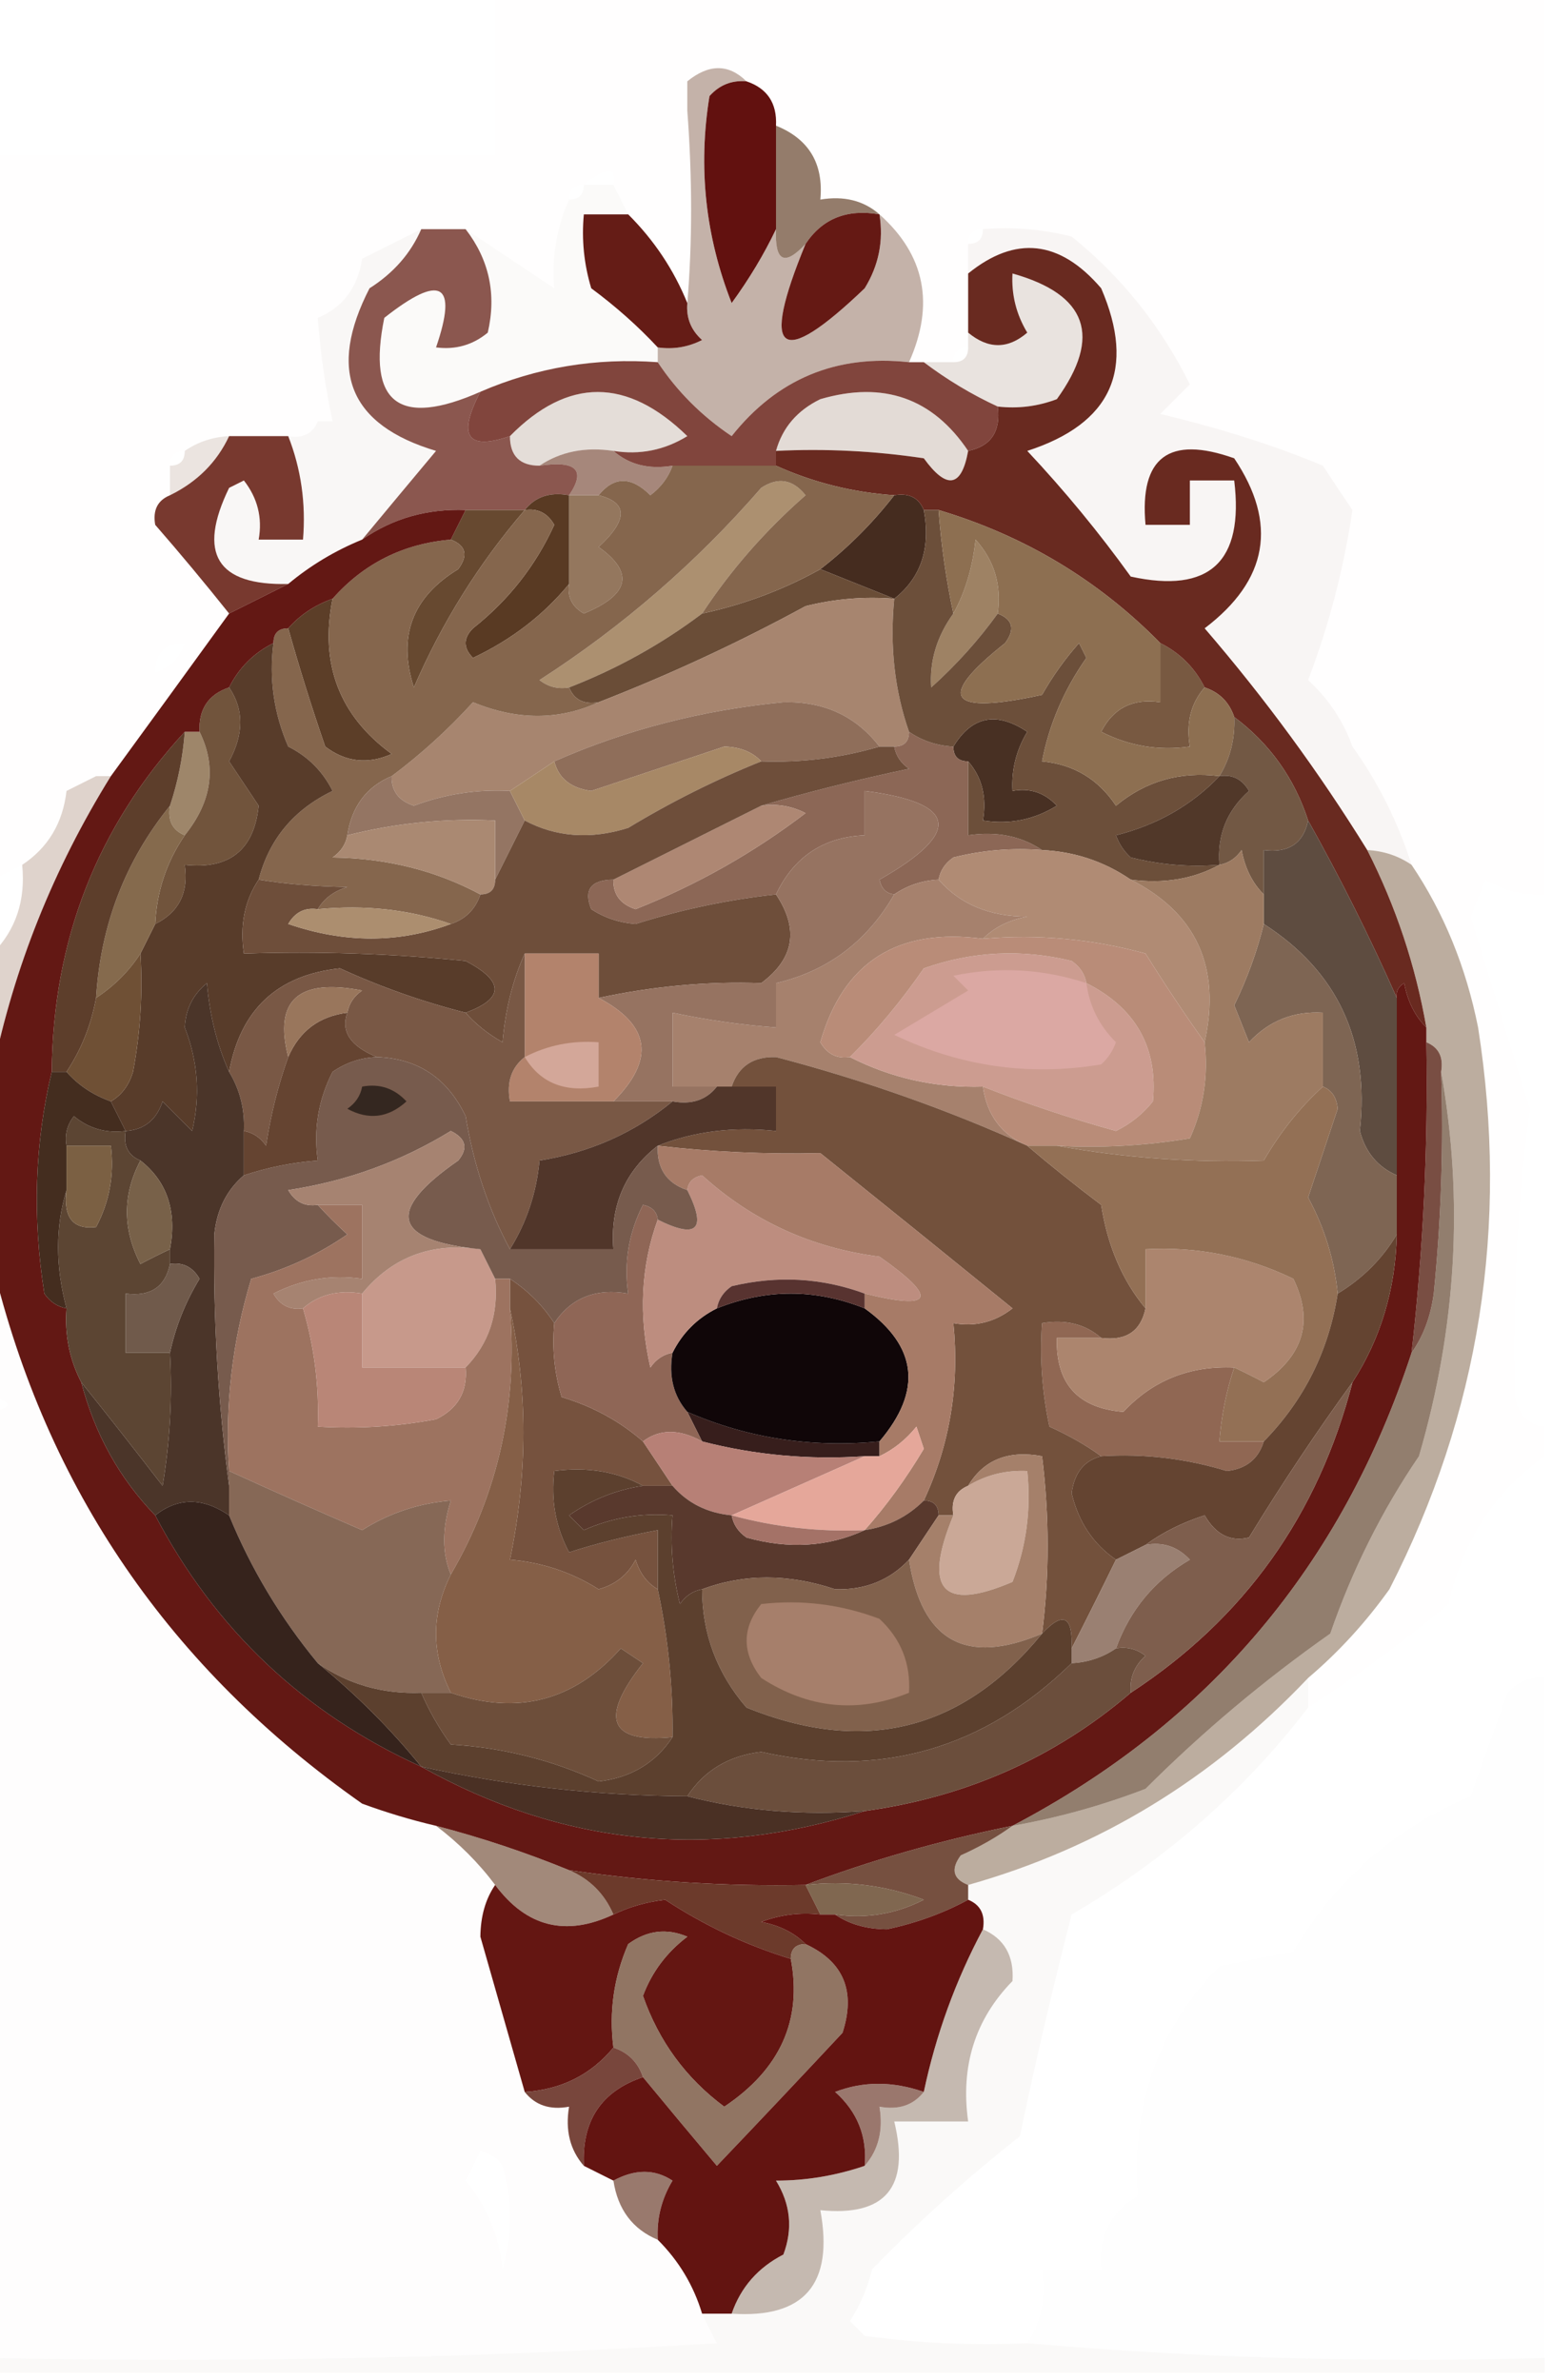 <?xml version="1.0" encoding="UTF-8"?>
<!DOCTYPE svg PUBLIC "-//W3C//DTD SVG 1.1//EN" "http://www.w3.org/Graphics/SVG/1.1/DTD/svg11.dtd">
<svg xmlns="http://www.w3.org/2000/svg" version="1.1" width="105px" height="161px" style="shape-rendering:geometricPrecision; text-rendering:geometricPrecision; image-rendering:optimizeQuality; fill-rule:evenodd; clip-rule:evenodd" xmlns:xlink="http://www.w3.org/1999/xlink">
<g><path style="opacity:0.007" fill="#926f50" d="M 33.5,-0.5 C 57.167,-0.5 80.833,-0.5 104.5,-0.5C 104.5,19.833 104.5,40.167 104.5,60.5C 103.07,60.579 101.736,60.246 100.5,59.5C 100.167,60.333 99.833,61.167 99.5,62C 100.832,66.331 102.165,70.665 103.5,75C 102.66,81.43 102.326,87.93 102.5,94.5C 102.747,95.713 103.414,96.38 104.5,96.5C 104.5,97.167 104.5,97.833 104.5,98.5C 101.113,100.915 98.947,104.248 98,108.5C 94.956,111.051 91.789,113.384 88.5,115.5C 88.5,114.833 88.5,114.167 88.5,113.5C 90.55,111.763 92.383,109.763 94,107.5C 100.102,95.585 102.102,82.919 100,69.5C 99.181,65.403 97.681,61.736 95.5,58.5C 94.571,55.588 93.238,52.921 91.5,50.5C 93.806,50.007 96.139,49.674 98.5,49.5C 99.144,44.213 98.81,38.88 97.5,33.5C 95.057,31.945 92.39,31.278 89.5,31.5C 89.66,29.801 89.493,28.134 89,26.5C 86.681,22.357 84.181,18.357 81.5,14.5C 76.199,12.094 71.199,12.427 66.5,15.5C 65.833,15.5 65.5,15.833 65.5,16.5C 65.5,17.167 65.5,17.833 65.5,18.5C 65.5,19.833 65.5,21.167 65.5,22.5C 65.5,22.833 65.5,23.167 65.5,23.5C 64.833,23.5 64.5,23.833 64.5,24.5C 63.833,24.5 63.167,24.5 62.5,24.5C 62.167,24.5 61.833,24.5 61.5,24.5C 63.25,20.582 62.583,17.248 59.5,14.5C 58.432,13.566 57.099,13.232 55.5,13.5C 55.727,11.067 54.727,9.401 52.5,8.5C 52.573,6.973 51.906,5.973 50.5,5.5C 49.295,4.314 47.961,4.314 46.5,5.5C 46.565,5.062 46.399,4.728 46,4.5C 44.813,6.044 44.48,7.711 45,9.5C 45.278,8.584 45.778,7.918 46.5,7.5C 46.843,12.041 46.843,16.374 46.5,20.5C 45.585,18.246 44.252,16.246 42.5,14.5C 42.167,13.833 41.833,13.167 41.5,12.5C 41.715,11.266 41.048,11.266 39.5,12.5C 38.833,12.5 38.5,12.833 38.5,13.5C 37.504,13.414 36.671,13.748 36,14.5C 35.261,13.426 34.261,12.759 33,12.5C 30.5,13.333 28,14.167 25.5,15C 24.748,15.671 24.414,16.504 24.5,17.5C 22.088,17.694 21.088,19.027 21.5,21.5C 20.244,23.726 20.244,26.059 21.5,28.5C 19.218,27.61 16.885,27.444 14.5,28C 13.244,28.417 12.577,29.25 12.5,30.5C 11.833,30.5 11.5,30.833 11.5,31.5C 7.93,33.897 7.597,36.897 10.5,40.5C 10.957,41.297 11.624,41.631 12.5,41.5C 11.27,39.703 10.604,37.703 10.5,35.5C 12.164,37.408 13.831,39.408 15.5,41.5C 12.858,45.148 10.191,48.815 7.5,52.5C 7.167,52.5 6.833,52.5 6.5,52.5C 5.699,50.207 5.032,50.54 4.5,53.5C 2.273,54.401 1.273,56.067 1.5,58.5C 0.833,58.833 0.167,59.167 -0.5,59.5C -0.5,43.167 -0.5,26.833 -0.5,10.5C 10.833,10.5 22.167,10.5 33.5,10.5C 33.5,6.833 33.5,3.167 33.5,-0.5 Z M 46.5,5.5 C 46.5,6.167 46.5,6.833 46.5,7.5C 45.778,7.918 45.278,8.584 45,9.5C 44.48,7.711 44.813,6.044 46,4.5C 46.399,4.728 46.565,5.062 46.5,5.5 Z M 38.5,13.5 C 37.659,15.379 37.325,17.379 37.5,19.5C 35.5,18.167 33.5,16.833 31.5,15.5C 30.5,15.5 29.5,15.5 28.5,15.5C 27.167,16.167 25.833,16.833 24.5,17.5C 24.414,16.504 24.748,15.671 25.5,15C 28,14.167 30.5,13.333 33,12.5C 34.261,12.759 35.261,13.426 36,14.5C 36.671,13.748 37.504,13.414 38.5,13.5 Z M 89.5,31.5 C 86.3,30.16 82.633,28.994 78.5,28C 79.167,27.333 79.833,26.667 80.5,26C 78.532,22.04 75.865,18.707 72.5,16C 70.527,15.505 68.527,15.338 66.5,15.5C 71.199,12.427 76.199,12.094 81.5,14.5C 84.181,18.357 86.681,22.357 89,26.5C 89.493,28.134 89.66,29.801 89.5,31.5 Z M 24.5,17.5 C 24.201,19.455 23.201,20.789 21.5,21.5C 21.088,19.027 22.088,17.694 24.5,17.5 Z M 21.5,21.5 C 21.674,23.861 22.007,26.194 22.5,28.5C 22.167,28.5 21.833,28.5 21.5,28.5C 20.244,26.059 20.244,23.726 21.5,21.5 Z M 21.5,28.5 C 21.158,29.338 20.492,29.672 19.5,29.5C 18.167,29.5 16.833,29.5 15.5,29.5C 14.391,29.557 13.391,29.89 12.5,30.5C 12.577,29.25 13.244,28.417 14.5,28C 16.885,27.444 19.218,27.61 21.5,28.5 Z M 11.5,31.5 C 11.5,32.167 11.5,32.833 11.5,33.5C 10.662,33.842 10.328,34.508 10.5,35.5C 10.604,37.703 11.27,39.703 12.5,41.5C 11.624,41.631 10.957,41.297 10.5,40.5C 7.597,36.897 7.93,33.897 11.5,31.5 Z M 89.5,31.5 C 92.39,31.278 95.057,31.945 97.5,33.5C 98.81,38.88 99.144,44.213 98.5,49.5C 96.139,49.674 93.806,50.007 91.5,50.5C 90.882,48.771 89.882,47.271 88.5,46C 89.912,42.296 90.912,38.462 91.5,34.5C 90.808,33.482 90.141,32.482 89.5,31.5 Z M 12.5,43.5 C 12.167,44.5 11.5,45.167 10.5,45.5C 10.5,44.167 11.167,43.5 12.5,43.5 Z M 6.5,52.5 C 5.833,52.833 5.167,53.167 4.5,53.5C 5.032,50.54 5.699,50.207 6.5,52.5 Z M 4.5,53.5 C 4.25,55.674 3.25,57.341 1.5,58.5C 1.273,56.067 2.273,54.401 4.5,53.5 Z"/></g>
<g><path style="opacity:0.996" fill="#62100e" d="M 50.5,5.5 C 51.906,5.973 52.573,6.973 52.5,8.5C 52.5,10.833 52.5,13.167 52.5,15.5C 51.696,17.189 50.696,18.855 49.5,20.5C 47.719,15.972 47.219,11.305 48,6.5C 48.671,5.748 49.504,5.414 50.5,5.5 Z"/></g>
<g><path style="opacity:0.761" fill="#73533d" d="M 52.5,8.5 C 54.727,9.401 55.727,11.067 55.5,13.5C 57.099,13.232 58.432,13.566 59.5,14.5C 57.302,14.12 55.635,14.787 54.5,16.5C 53.075,18.031 52.409,17.698 52.5,15.5C 52.5,13.167 52.5,10.833 52.5,8.5 Z"/></g>
<g><path style="opacity:1" fill="#651c16" d="M 42.5,14.5 C 44.252,16.246 45.585,18.246 46.5,20.5C 46.414,21.496 46.748,22.329 47.5,23C 46.552,23.483 45.552,23.649 44.5,23.5C 43.167,22.067 41.667,20.733 40,19.5C 39.507,17.866 39.34,16.199 39.5,14.5C 40.5,14.5 41.5,14.5 42.5,14.5 Z"/></g>
<g><path style="opacity:0.169" fill="#7e5a41" d="M 67.5,27.5 C 65.739,26.687 64.073,25.687 62.5,24.5C 63.167,24.5 63.833,24.5 64.5,24.5C 65.167,24.5 65.5,24.167 65.5,23.5C 65.5,23.167 65.5,22.833 65.5,22.5C 66.858,23.626 68.192,23.626 69.5,22.5C 68.754,21.264 68.421,19.93 68.5,18.5C 73.563,19.922 74.563,22.755 71.5,27C 70.207,27.49 68.873,27.657 67.5,27.5 Z"/></g>
<g><path style="opacity:0.035" fill="#876147" d="M 39.5,12.5 C 40.167,12.5 40.833,12.5 41.5,12.5C 41.833,13.167 42.167,13.833 42.5,14.5C 41.5,14.5 40.5,14.5 39.5,14.5C 39.34,16.199 39.507,17.866 40,19.5C 41.667,20.733 43.167,22.067 44.5,23.5C 44.5,23.833 44.5,24.167 44.5,24.5C 40.3,24.19 36.3,24.857 32.5,26.5C 26.989,28.936 24.822,27.269 26,21.5C 29.827,18.48 30.994,19.147 29.5,23.5C 30.822,23.67 31.989,23.337 33,22.5C 33.6,19.905 33.1,17.571 31.5,15.5C 33.5,16.833 35.5,18.167 37.5,19.5C 37.325,17.379 37.659,15.379 38.5,13.5C 39.167,13.5 39.5,13.167 39.5,12.5 Z"/></g>
<g><path style="opacity:0.44" fill="#79513b" d="M 50.5,5.5 C 49.504,5.414 48.671,5.748 48,6.5C 47.219,11.305 47.719,15.972 49.5,20.5C 50.696,18.855 51.696,17.189 52.5,15.5C 52.409,17.698 53.075,18.031 54.5,16.5C 51.406,24.01 52.739,25.01 58.5,19.5C 59.452,17.955 59.785,16.288 59.5,14.5C 62.583,17.248 63.25,20.582 61.5,24.5C 56.576,23.962 52.576,25.629 49.5,29.5C 47.479,28.145 45.812,26.479 44.5,24.5C 44.5,24.167 44.5,23.833 44.5,23.5C 45.552,23.649 46.552,23.483 47.5,23C 46.748,22.329 46.414,21.496 46.5,20.5C 46.843,16.374 46.843,12.041 46.5,7.5C 46.5,6.833 46.5,6.167 46.5,5.5C 47.961,4.314 49.295,4.314 50.5,5.5 Z"/></g>
<g><path style="opacity:1" fill="#651914" d="M 59.5,14.5 C 59.785,16.288 59.452,17.955 58.5,19.5C 52.739,25.01 51.406,24.01 54.5,16.5C 55.635,14.787 57.302,14.12 59.5,14.5 Z"/></g>
<g><path style="opacity:0.848" fill="#6b251c" d="M 44.5,24.5 C 45.812,26.479 47.479,28.145 49.5,29.5C 52.576,25.629 56.576,23.962 61.5,24.5C 61.833,24.5 62.167,24.5 62.5,24.5C 64.073,25.687 65.739,26.687 67.5,27.5C 67.715,29.179 67.048,30.179 65.5,30.5C 63.098,26.922 59.765,25.755 55.5,27C 53.937,27.759 52.937,28.926 52.5,30.5C 52.5,30.833 52.5,31.167 52.5,31.5C 50.167,31.5 47.833,31.5 45.5,31.5C 43.901,31.768 42.568,31.434 41.5,30.5C 43.288,30.785 44.955,30.452 46.5,29.5C 42.42,25.522 38.42,25.522 34.5,29.5C 31.601,30.494 30.934,29.494 32.5,26.5C 36.3,24.857 40.3,24.19 44.5,24.5 Z"/></g>
<g><path style="opacity:0.796" fill="#6d2d22" d="M 28.5,15.5 C 29.5,15.5 30.5,15.5 31.5,15.5C 33.1,17.571 33.6,19.905 33,22.5C 31.989,23.337 30.822,23.67 29.5,23.5C 30.994,19.147 29.827,18.48 26,21.5C 24.822,27.269 26.989,28.936 32.5,26.5C 30.934,29.494 31.601,30.494 34.5,29.5C 34.5,30.833 35.167,31.5 36.5,31.5C 38.993,31.131 39.66,31.797 38.5,33.5C 37.209,33.263 36.209,33.596 35.5,34.5C 34.167,34.5 32.833,34.5 31.5,34.5C 28.892,34.4 26.558,35.067 24.5,36.5C 26.144,34.519 27.81,32.519 29.5,30.5C 23.634,28.743 22.134,25.076 25,19.5C 26.627,18.468 27.793,17.134 28.5,15.5 Z"/></g>
<g><path style="opacity:0.206" fill="#7d5a41" d="M 41.5,30.5 C 39.585,30.215 37.919,30.549 36.5,31.5C 35.167,31.5 34.5,30.833 34.5,29.5C 38.42,25.522 42.42,25.522 46.5,29.5C 44.955,30.452 43.288,30.785 41.5,30.5 Z"/></g>
<g><path style="opacity:0.047" fill="#876146" d="M 28.5,15.5 C 27.793,17.134 26.627,18.468 25,19.5C 22.134,25.076 23.634,28.743 29.5,30.5C 27.81,32.519 26.144,34.519 24.5,36.5C 22.668,37.248 21.001,38.248 19.5,39.5C 14.672,39.615 13.339,37.448 15.5,33C 15.833,32.833 16.167,32.667 16.5,32.5C 17.429,33.689 17.762,35.022 17.5,36.5C 18.5,36.5 19.5,36.5 20.5,36.5C 20.702,34.05 20.369,31.717 19.5,29.5C 20.492,29.672 21.158,29.338 21.5,28.5C 21.833,28.5 22.167,28.5 22.5,28.5C 22.007,26.194 21.674,23.861 21.5,21.5C 23.201,20.789 24.201,19.455 24.5,17.5C 25.833,16.833 27.167,16.167 28.5,15.5 Z"/></g>
<g><path style="opacity:0.22" fill="#825f45" d="M 65.5,30.5 C 65.053,32.973 64.053,33.14 62.5,31C 59.183,30.502 55.85,30.335 52.5,30.5C 52.937,28.926 53.937,27.759 55.5,27C 59.765,25.755 63.098,26.922 65.5,30.5 Z"/></g>
<g><path style="opacity:0.165" fill="#885b43" d="M 15.5,29.5 C 14.674,31.264 13.341,32.598 11.5,33.5C 11.5,32.833 11.5,32.167 11.5,31.5C 12.167,31.5 12.5,31.167 12.5,30.5C 13.391,29.89 14.391,29.557 15.5,29.5 Z"/></g>
<g><path style="opacity:0.627" fill="#72402d" d="M 36.5,31.5 C 37.919,30.549 39.585,30.215 41.5,30.5C 42.568,31.434 43.901,31.768 45.5,31.5C 45.217,32.289 44.717,32.956 44,33.5C 42.708,32.209 41.542,32.209 40.5,33.5C 39.833,33.5 39.167,33.5 38.5,33.5C 39.66,31.797 38.993,31.131 36.5,31.5 Z"/></g>
<g><path style="opacity:0.943" fill="#702e23" d="M 15.5,29.5 C 16.833,29.5 18.167,29.5 19.5,29.5C 20.369,31.717 20.702,34.05 20.5,36.5C 19.5,36.5 18.5,36.5 17.5,36.5C 17.762,35.022 17.429,33.689 16.5,32.5C 16.167,32.667 15.833,32.833 15.5,33C 13.339,37.448 14.672,39.615 19.5,39.5C 18.167,40.167 16.833,40.833 15.5,41.5C 13.831,39.408 12.164,37.408 10.5,35.5C 10.328,34.508 10.662,33.842 11.5,33.5C 13.341,32.598 14.674,31.264 15.5,29.5 Z"/></g>
<g><path style="opacity:1" fill="#94775e" d="M 38.5,33.5 C 39.167,33.5 39.833,33.5 40.5,33.5C 42.49,33.993 42.49,35.16 40.5,37C 42.931,38.729 42.597,40.229 39.5,41.5C 38.703,41.043 38.369,40.376 38.5,39.5C 38.5,37.5 38.5,35.5 38.5,33.5 Z"/></g>
<g><path style="opacity:1" fill="#452c1f" d="M 60.5,33.5 C 61.492,33.328 62.158,33.662 62.5,34.5C 62.975,37.082 62.308,39.082 60.5,40.5C 58.833,39.833 57.167,39.167 55.5,38.5C 57.36,37.061 59.027,35.395 60.5,33.5 Z"/></g>
<g><path style="opacity:1" fill="#674930" d="M 31.5,34.5 C 32.833,34.5 34.167,34.5 35.5,34.5C 32.402,38.104 29.902,42.104 28,46.5C 26.891,43.053 27.891,40.386 31,38.5C 31.692,37.563 31.525,36.897 30.5,36.5C 30.833,35.833 31.167,35.167 31.5,34.5 Z"/></g>
<g><path style="opacity:1" fill="#ac9070" d="M 47.5,41.5 C 44.752,43.572 41.752,45.239 38.5,46.5C 37.761,46.631 37.094,46.464 36.5,46C 42.116,42.385 47.116,38.051 51.5,33C 52.635,32.251 53.635,32.417 54.5,33.5C 51.771,35.89 49.438,38.557 47.5,41.5 Z"/></g>
<g><path style="opacity:1" fill="#593a23" d="M 35.5,34.5 C 36.209,33.596 37.209,33.263 38.5,33.5C 38.5,35.5 38.5,37.5 38.5,39.5C 36.773,41.603 34.606,43.27 32,44.5C 31.333,43.833 31.333,43.167 32,42.5C 34.405,40.597 36.239,38.264 37.5,35.5C 37.043,34.703 36.376,34.369 35.5,34.5 Z"/></g>
<g><path style="opacity:1" fill="#6a4d37" d="M 55.5,38.5 C 57.167,39.167 58.833,39.833 60.5,40.5C 58.473,40.338 56.473,40.505 54.5,41C 49.969,43.465 45.303,45.632 40.5,47.5C 39.508,47.672 38.842,47.338 38.5,46.5C 41.752,45.239 44.752,43.572 47.5,41.5C 50.355,40.883 53.022,39.883 55.5,38.5 Z"/></g>
<g><path style="opacity:1" fill="#9e8264" d="M 67.5,41.5 C 66.207,43.296 64.707,44.962 63,46.5C 62.878,44.718 63.378,43.052 64.5,41.5C 65.302,40.048 65.802,38.382 66,36.5C 67.269,37.905 67.769,39.571 67.5,41.5 Z"/></g>
<g><path style="opacity:0.06" fill="#866348" d="M 66.5,15.5 C 68.527,15.338 70.527,15.505 72.5,16C 75.865,18.707 78.532,22.04 80.5,26C 79.833,26.667 79.167,27.333 78.5,28C 82.633,28.994 86.3,30.16 89.5,31.5C 90.141,32.482 90.808,33.482 91.5,34.5C 90.912,38.462 89.912,42.296 88.5,46C 89.882,47.271 90.882,48.771 91.5,50.5C 93.238,52.921 94.571,55.588 95.5,58.5C 94.609,57.89 93.609,57.557 92.5,57.5C 89.244,52.237 85.578,47.237 81.5,42.5C 85.793,39.242 86.459,35.409 83.5,31C 79.083,29.431 77.083,30.931 77.5,35.5C 78.5,35.5 79.5,35.5 80.5,35.5C 80.5,34.5 80.5,33.5 80.5,32.5C 81.5,32.5 82.5,32.5 83.5,32.5C 84.169,38 81.835,40.167 76.5,39C 74.356,36.021 72.022,33.188 69.5,30.5C 75.195,28.654 76.862,24.987 74.5,19.5C 71.705,16.237 68.705,15.904 65.5,18.5C 65.5,17.833 65.5,17.167 65.5,16.5C 66.167,16.5 66.5,16.167 66.5,15.5 Z"/></g>
<g><path style="opacity:1" fill="#785941" d="M 78.5,43.5 C 79.833,44.167 80.833,45.167 81.5,46.5C 80.566,47.568 80.232,48.901 80.5,50.5C 78.396,50.799 76.396,50.466 74.5,49.5C 75.32,47.889 76.654,47.222 78.5,47.5C 78.5,46.167 78.5,44.833 78.5,43.5 Z"/></g>
<g><path style="opacity:1" fill="#5c3e28" d="M 22.5,40.5 C 21.619,44.909 22.952,48.409 26.5,51C 24.888,51.72 23.388,51.554 22,50.5C 21.057,47.749 20.224,45.083 19.5,42.5C 20.291,41.599 21.291,40.932 22.5,40.5 Z"/></g>
<g><path style="opacity:1" fill="#a7856f" d="M 60.5,40.5 C 60.19,43.713 60.523,46.713 61.5,49.5C 61.5,50.167 61.167,50.5 60.5,50.5C 60.167,50.5 59.833,50.5 59.5,50.5C 57.902,48.431 55.735,47.431 53,47.5C 47.527,48.023 42.36,49.356 37.5,51.5C 36.5,52.167 35.5,52.833 34.5,53.5C 32.266,53.38 30.099,53.714 28,54.5C 26.97,54.164 26.47,53.497 26.5,52.5C 28.484,51.017 30.317,49.35 32,47.5C 34.983,48.732 37.816,48.732 40.5,47.5C 45.303,45.632 49.969,43.465 54.5,41C 56.473,40.505 58.473,40.338 60.5,40.5 Z"/></g>
<g><path style="opacity:1" fill="#8f6e5a" d="M 59.5,50.5 C 56.904,51.265 54.237,51.599 51.5,51.5C 50.903,50.861 50.07,50.528 49,50.5C 46,51.5 43,52.5 40,53.5C 38.624,53.316 37.791,52.649 37.5,51.5C 42.36,49.356 47.527,48.023 53,47.5C 55.735,47.431 57.902,48.431 59.5,50.5 Z"/></g>
<g><path style="opacity:0.996" fill="#692a20" d="M 92.5,57.5 C 94.434,61.303 95.768,65.303 96.5,69.5C 95.732,68.737 95.232,67.737 95,66.5C 94.601,66.728 94.435,67.062 94.5,67.5C 92.692,63.412 90.692,59.412 88.5,55.5C 87.567,52.63 85.9,50.296 83.5,48.5C 83.167,47.5 82.5,46.833 81.5,46.5C 80.833,45.167 79.833,44.167 78.5,43.5C 74.305,39.233 69.305,36.233 63.5,34.5C 63.167,34.5 62.833,34.5 62.5,34.5C 62.158,33.662 61.492,33.328 60.5,33.5C 57.691,33.307 55.025,32.64 52.5,31.5C 52.5,31.167 52.5,30.833 52.5,30.5C 55.85,30.335 59.183,30.502 62.5,31C 64.053,33.14 65.053,32.973 65.5,30.5C 67.048,30.179 67.715,29.179 67.5,27.5C 68.873,27.657 70.207,27.49 71.5,27C 74.563,22.755 73.563,19.922 68.5,18.5C 68.421,19.93 68.754,21.264 69.5,22.5C 68.192,23.626 66.858,23.626 65.5,22.5C 65.5,21.167 65.5,19.833 65.5,18.5C 68.705,15.904 71.705,16.237 74.5,19.5C 76.862,24.987 75.195,28.654 69.5,30.5C 72.022,33.188 74.356,36.021 76.5,39C 81.835,40.167 84.169,38 83.5,32.5C 82.5,32.5 81.5,32.5 80.5,32.5C 80.5,33.5 80.5,34.5 80.5,35.5C 79.5,35.5 78.5,35.5 77.5,35.5C 77.083,30.931 79.083,29.431 83.5,31C 86.459,35.409 85.793,39.242 81.5,42.5C 85.578,47.237 89.244,52.237 92.5,57.5 Z"/></g>
<g><path style="opacity:1" fill="#9e866a" d="M 12.5,49.5 C 12.833,49.5 13.167,49.5 13.5,49.5C 14.672,51.877 14.339,54.21 12.5,56.5C 11.662,56.158 11.328,55.492 11.5,54.5C 12.038,52.883 12.371,51.216 12.5,49.5 Z"/></g>
<g><path style="opacity:1" fill="#85664d" d="M 45.5,31.5 C 47.833,31.5 50.167,31.5 52.5,31.5C 55.025,32.64 57.691,33.307 60.5,33.5C 59.027,35.395 57.36,37.061 55.5,38.5C 53.022,39.883 50.355,40.883 47.5,41.5C 49.438,38.557 51.771,35.89 54.5,33.5C 53.635,32.417 52.635,32.251 51.5,33C 47.116,38.051 42.116,42.385 36.5,46C 37.094,46.464 37.761,46.631 38.5,46.5C 38.842,47.338 39.508,47.672 40.5,47.5C 37.816,48.732 34.983,48.732 32,47.5C 30.317,49.35 28.484,51.017 26.5,52.5C 24.799,53.211 23.799,54.545 23.5,56.5C 23.389,57.117 23.056,57.617 22.5,58C 26.157,58.05 29.49,58.883 32.5,60.5C 32.167,61.5 31.5,62.167 30.5,62.5C 27.713,61.523 24.713,61.19 21.5,61.5C 21.918,60.778 22.584,60.278 23.5,60C 21.276,59.961 19.276,59.794 17.5,59.5C 18.213,56.76 19.88,54.76 22.5,53.5C 21.833,52.167 20.833,51.167 19.5,50.5C 18.526,48.257 18.192,45.924 18.5,43.5C 18.5,42.833 18.833,42.5 19.5,42.5C 20.224,45.083 21.057,47.749 22,50.5C 23.388,51.554 24.888,51.72 26.5,51C 22.952,48.409 21.619,44.909 22.5,40.5C 24.615,38.109 27.281,36.776 30.5,36.5C 31.525,36.897 31.692,37.563 31,38.5C 27.891,40.386 26.891,43.053 28,46.5C 29.902,42.104 32.402,38.104 35.5,34.5C 36.376,34.369 37.043,34.703 37.5,35.5C 36.239,38.264 34.405,40.597 32,42.5C 31.333,43.167 31.333,43.833 32,44.5C 34.606,43.27 36.773,41.603 38.5,39.5C 38.369,40.376 38.703,41.043 39.5,41.5C 42.597,40.229 42.931,38.729 40.5,37C 42.49,35.16 42.49,33.993 40.5,33.5C 41.542,32.209 42.708,32.209 44,33.5C 44.717,32.956 45.217,32.289 45.5,31.5 Z"/></g>
<g><path style="opacity:1" fill="#483023" d="M 65.5,51.5 C 64.833,51.5 64.5,51.167 64.5,50.5C 65.751,48.439 67.418,48.106 69.5,49.5C 68.754,50.736 68.421,52.069 68.5,53.5C 69.675,53.281 70.675,53.614 71.5,54.5C 69.955,55.452 68.288,55.785 66.5,55.5C 66.768,53.901 66.434,52.568 65.5,51.5 Z"/></g>
<g><path style="opacity:1" fill="#71543c" d="M 15.5,46.5 C 16.506,47.979 16.506,49.646 15.5,51.5C 16.167,52.5 16.833,53.5 17.5,54.5C 17.191,57.492 15.524,58.825 12.5,58.5C 12.771,60.38 12.104,61.713 10.5,62.5C 10.604,60.297 11.27,58.297 12.5,56.5C 14.339,54.21 14.672,51.877 13.5,49.5C 13.427,47.973 14.094,46.973 15.5,46.5 Z"/></g>
<g><path style="opacity:1" fill="#8c6756" d="M 61.5,49.5 C 62.391,50.11 63.391,50.443 64.5,50.5C 64.5,51.167 64.833,51.5 65.5,51.5C 65.5,53.167 65.5,54.833 65.5,56.5C 67.415,56.215 69.081,56.549 70.5,57.5C 68.473,57.338 66.473,57.505 64.5,58C 63.944,58.383 63.611,58.883 63.5,59.5C 62.391,59.557 61.391,59.89 60.5,60.5C 59.957,60.44 59.624,60.107 59.5,59.5C 65.126,56.298 64.793,54.298 58.5,53.5C 58.5,54.5 58.5,55.5 58.5,56.5C 55.708,56.623 53.708,57.956 52.5,60.5C 49.279,60.85 46.112,61.517 43,62.5C 41.893,62.415 40.893,62.081 40,61.5C 39.472,60.184 39.972,59.517 41.5,59.5C 41.47,60.497 41.97,61.164 43,61.5C 47.163,59.844 50.996,57.677 54.5,55C 53.552,54.517 52.552,54.35 51.5,54.5C 54.675,53.571 58.009,52.738 61.5,52C 60.944,51.617 60.611,51.117 60.5,50.5C 61.167,50.5 61.5,50.167 61.5,49.5 Z"/></g>
<g><path style="opacity:1" fill="#6c4f3a" d="M 62.5,34.5 C 62.833,34.5 63.167,34.5 63.5,34.5C 63.674,36.861 64.007,39.194 64.5,41.5C 63.378,43.052 62.878,44.718 63,46.5C 64.707,44.962 66.207,43.296 67.5,41.5C 68.525,41.897 68.692,42.563 68,43.5C 63.303,47.221 64.136,48.387 70.5,47C 71.211,45.745 72.044,44.579 73,43.5C 73.167,43.833 73.333,44.167 73.5,44.5C 71.98,46.662 70.98,48.995 70.5,51.5C 72.638,51.703 74.305,52.703 75.5,54.5C 77.522,52.827 79.856,52.16 82.5,52.5C 80.633,54.461 78.299,55.794 75.5,56.5C 75.709,57.086 76.043,57.586 76.5,58C 78.473,58.495 80.473,58.662 82.5,58.5C 80.735,59.461 78.735,59.795 76.5,59.5C 74.703,58.27 72.703,57.604 70.5,57.5C 69.081,56.549 67.415,56.215 65.5,56.5C 65.5,54.833 65.5,53.167 65.5,51.5C 66.434,52.568 66.768,53.901 66.5,55.5C 68.288,55.785 69.955,55.452 71.5,54.5C 70.675,53.614 69.675,53.281 68.5,53.5C 68.421,52.069 68.754,50.736 69.5,49.5C 67.418,48.106 65.751,48.439 64.5,50.5C 63.391,50.443 62.391,50.11 61.5,49.5C 60.523,46.713 60.19,43.713 60.5,40.5C 62.308,39.082 62.975,37.082 62.5,34.5 Z"/></g>
<g><path style="opacity:1" fill="#8d6f51" d="M 63.5,34.5 C 69.305,36.233 74.305,39.233 78.5,43.5C 78.5,44.833 78.5,46.167 78.5,47.5C 76.654,47.222 75.32,47.889 74.5,49.5C 76.396,50.466 78.396,50.799 80.5,50.5C 80.232,48.901 80.566,47.568 81.5,46.5C 82.5,46.833 83.167,47.5 83.5,48.5C 83.567,49.959 83.234,51.292 82.5,52.5C 79.856,52.16 77.522,52.827 75.5,54.5C 74.305,52.703 72.638,51.703 70.5,51.5C 70.98,48.995 71.98,46.662 73.5,44.5C 73.333,44.167 73.167,43.833 73,43.5C 72.044,44.579 71.211,45.745 70.5,47C 64.136,48.387 63.303,47.221 68,43.5C 68.692,42.563 68.525,41.897 67.5,41.5C 67.769,39.571 67.269,37.905 66,36.5C 65.802,38.382 65.302,40.048 64.5,41.5C 64.007,39.194 63.674,36.861 63.5,34.5 Z"/></g>
<g><path style="opacity:1" fill="#583c2a" d="M 18.5,43.5 C 18.192,45.924 18.526,48.257 19.5,50.5C 20.833,51.167 21.833,52.167 22.5,53.5C 19.88,54.76 18.213,56.76 17.5,59.5C 16.549,60.919 16.215,62.585 16.5,64.5C 21.511,64.334 26.511,64.501 31.5,65C 34.125,66.376 34.125,67.542 31.5,68.5C 28.587,67.76 25.753,66.76 23,65.5C 18.769,65.95 16.269,68.283 15.5,72.5C 14.691,70.708 14.191,68.708 14,66.5C 13.056,67.263 12.556,68.263 12.5,69.5C 13.396,71.801 13.562,74.134 13,76.5C 12.333,75.833 11.667,75.167 11,74.5C 10.583,75.756 9.75,76.423 8.5,76.5C 8.167,75.833 7.833,75.167 7.5,74.5C 8.222,74.082 8.722,73.416 9,72.5C 9.497,69.854 9.664,67.187 9.5,64.5C 9.833,63.833 10.167,63.167 10.5,62.5C 12.104,61.713 12.771,60.38 12.5,58.5C 15.524,58.825 17.191,57.492 17.5,54.5C 16.833,53.5 16.167,52.5 15.5,51.5C 16.506,49.646 16.506,47.979 15.5,46.5C 16.167,45.167 17.167,44.167 18.5,43.5 Z"/></g>
<g><path style="opacity:1" fill="#947563" d="M 26.5,52.5 C 26.47,53.497 26.97,54.164 28,54.5C 30.099,53.714 32.266,53.38 34.5,53.5C 34.833,54.167 35.167,54.833 35.5,55.5C 34.833,56.833 34.167,58.167 33.5,59.5C 33.5,58.167 33.5,56.833 33.5,55.5C 30.098,55.342 26.764,55.676 23.5,56.5C 23.799,54.545 24.799,53.211 26.5,52.5 Z"/></g>
<g><path style="opacity:1" fill="#a78866" d="M 51.5,51.5 C 48.411,52.739 45.411,54.239 42.5,56C 39.962,56.796 37.628,56.629 35.5,55.5C 35.167,54.833 34.833,54.167 34.5,53.5C 35.5,52.833 36.5,52.167 37.5,51.5C 37.791,52.649 38.624,53.316 40,53.5C 43,52.5 46,51.5 49,50.5C 50.07,50.528 50.903,50.861 51.5,51.5 Z"/></g>
<g><path style="opacity:1" fill="#725844" d="M 83.5,48.5 C 85.9,50.296 87.567,52.63 88.5,55.5C 88.179,57.048 87.179,57.715 85.5,57.5C 85.5,58.5 85.5,59.5 85.5,60.5C 84.732,59.737 84.232,58.737 84,57.5C 83.617,58.056 83.117,58.389 82.5,58.5C 82.329,56.508 82.995,54.842 84.5,53.5C 84.043,52.703 83.376,52.369 82.5,52.5C 83.234,51.292 83.567,49.959 83.5,48.5 Z"/></g>
<g><path style="opacity:1" fill="#aa8972" d="M 33.5,59.5 C 33.5,60.167 33.167,60.5 32.5,60.5C 29.49,58.883 26.157,58.05 22.5,58C 23.056,57.617 23.389,57.117 23.5,56.5C 26.764,55.676 30.098,55.342 33.5,55.5C 33.5,56.833 33.5,58.167 33.5,59.5 Z"/></g>
<g><path style="opacity:1" fill="#513829" d="M 82.5,52.5 C 83.376,52.369 84.043,52.703 84.5,53.5C 82.995,54.842 82.329,56.508 82.5,58.5C 80.473,58.662 78.473,58.495 76.5,58C 76.043,57.586 75.709,57.086 75.5,56.5C 78.299,55.794 80.633,54.461 82.5,52.5 Z"/></g>
<g><path style="opacity:1" fill="#ae8773" d="M 51.5,54.5 C 52.552,54.35 53.552,54.517 54.5,55C 50.996,57.677 47.163,59.844 43,61.5C 41.97,61.164 41.47,60.497 41.5,59.5C 44.833,57.833 48.167,56.167 51.5,54.5 Z"/></g>
<g><path style="opacity:1" fill="#856a4d" d="M 11.5,54.5 C 11.328,55.492 11.662,56.158 12.5,56.5C 11.27,58.297 10.604,60.297 10.5,62.5C 10.167,63.167 9.833,63.833 9.5,64.5C 8.728,65.694 7.728,66.694 6.5,67.5C 6.805,62.571 8.472,58.237 11.5,54.5 Z"/></g>
<g><path style="opacity:1" fill="#b08b74" d="M 70.5,57.5 C 72.703,57.604 74.703,58.27 76.5,59.5C 80.947,61.761 82.614,65.428 81.5,70.5C 80.163,68.626 78.829,66.626 77.5,64.5C 73.893,63.511 70.226,63.177 66.5,63.5C 67.263,62.732 68.263,62.232 69.5,62C 66.949,61.998 64.949,61.164 63.5,59.5C 63.611,58.883 63.944,58.383 64.5,58C 66.473,57.505 68.473,57.338 70.5,57.5 Z"/></g>
<g><path style="opacity:1" fill="#6e4e3a" d="M 59.5,50.5 C 59.833,50.5 60.167,50.5 60.5,50.5C 60.611,51.117 60.944,51.617 61.5,52C 58.009,52.738 54.675,53.571 51.5,54.5C 48.167,56.167 44.833,57.833 41.5,59.5C 39.972,59.517 39.472,60.184 40,61.5C 40.893,62.081 41.893,62.415 43,62.5C 46.112,61.517 49.279,60.85 52.5,60.5C 54.068,62.844 53.735,64.844 51.5,66.5C 47.873,66.371 44.206,66.704 40.5,67.5C 40.5,66.5 40.5,65.5 40.5,64.5C 38.833,64.5 37.167,64.5 35.5,64.5C 34.691,66.292 34.191,68.292 34,70.5C 33.005,69.934 32.172,69.267 31.5,68.5C 34.125,67.542 34.125,66.376 31.5,65C 26.511,64.501 21.511,64.334 16.5,64.5C 16.215,62.585 16.549,60.919 17.5,59.5C 19.276,59.794 21.276,59.961 23.5,60C 22.584,60.278 21.918,60.778 21.5,61.5C 20.624,61.369 19.957,61.703 19.5,62.5C 23.315,63.808 26.981,63.808 30.5,62.5C 31.5,62.167 32.167,61.5 32.5,60.5C 33.167,60.5 33.5,60.167 33.5,59.5C 34.167,58.167 34.833,56.833 35.5,55.5C 37.628,56.629 39.962,56.796 42.5,56C 45.411,54.239 48.411,52.739 51.5,51.5C 54.237,51.599 56.904,51.265 59.5,50.5 Z"/></g>
<g><path style="opacity:1" fill="#ac8e6f" d="M 21.5,61.5 C 24.713,61.19 27.713,61.523 30.5,62.5C 26.981,63.808 23.315,63.808 19.5,62.5C 19.957,61.703 20.624,61.369 21.5,61.5 Z"/></g>
<g><path style="opacity:1" fill="#5e4c40" d="M 88.5,55.5 C 90.692,59.412 92.692,63.412 94.5,67.5C 94.5,71.5 94.5,75.5 94.5,79.5C 93.21,78.942 92.377,77.942 92,76.5C 92.667,70.383 90.5,65.716 85.5,62.5C 85.5,61.833 85.5,61.167 85.5,60.5C 85.5,59.5 85.5,58.5 85.5,57.5C 87.179,57.715 88.179,57.048 88.5,55.5 Z"/></g>
<g><path style="opacity:1" fill="#a6816d" d="M 63.5,59.5 C 64.949,61.164 66.949,61.998 69.5,62C 68.263,62.232 67.263,62.732 66.5,63.5C 60.719,62.737 57.053,65.071 55.5,70.5C 55.957,71.297 56.624,71.631 57.5,71.5C 60.303,72.928 63.303,73.595 66.5,73.5C 66.771,75.43 67.771,76.764 69.5,77.5C 64.1,75.056 58.433,73.056 52.5,71.5C 50.962,71.453 49.962,72.12 49.5,73.5C 49.167,73.5 48.833,73.5 48.5,73.5C 47.5,73.5 46.5,73.5 45.5,73.5C 45.5,71.833 45.5,70.167 45.5,68.5C 47.806,68.993 50.139,69.326 52.5,69.5C 52.5,68.5 52.5,67.5 52.5,66.5C 55.989,65.687 58.656,63.687 60.5,60.5C 61.391,59.89 62.391,59.557 63.5,59.5 Z"/></g>
<g><path style="opacity:0.271" fill="#895c43" d="M 6.5,52.5 C 6.833,52.5 7.167,52.5 7.5,52.5C 3.612,58.764 0.945,65.43 -0.5,72.5C -0.5,69.833 -0.5,67.167 -0.5,64.5C 1.074,62.898 1.741,60.898 1.5,58.5C 3.25,57.341 4.25,55.674 4.5,53.5C 5.167,53.167 5.833,52.833 6.5,52.5 Z"/></g>
<g><path style="opacity:1" fill="#5d3e2b" d="M 12.5,49.5 C 12.371,51.216 12.038,52.883 11.5,54.5C 8.472,58.237 6.805,62.571 6.5,67.5C 6.169,69.322 5.502,70.989 4.5,72.5C 4.167,72.5 3.833,72.5 3.5,72.5C 3.578,63.585 6.578,55.918 12.5,49.5 Z"/></g>
<g><path style="opacity:1" fill="#967361" d="M 60.5,60.5 C 58.656,63.687 55.989,65.687 52.5,66.5C 52.5,67.5 52.5,68.5 52.5,69.5C 50.139,69.326 47.806,68.993 45.5,68.5C 45.5,70.167 45.5,71.833 45.5,73.5C 46.5,73.5 47.5,73.5 48.5,73.5C 47.791,74.404 46.791,74.737 45.5,74.5C 44.167,74.5 42.833,74.5 41.5,74.5C 44.33,71.67 43.997,69.337 40.5,67.5C 44.206,66.704 47.873,66.371 51.5,66.5C 53.735,64.844 54.068,62.844 52.5,60.5C 53.708,57.956 55.708,56.623 58.5,56.5C 58.5,55.5 58.5,54.5 58.5,53.5C 64.793,54.298 65.126,56.298 59.5,59.5C 59.624,60.107 59.957,60.44 60.5,60.5 Z"/></g>
<g><path style="opacity:1" fill="#6f5035" d="M 9.5,64.5 C 9.664,67.187 9.497,69.854 9,72.5C 8.722,73.416 8.222,74.082 7.5,74.5C 6.29,74.068 5.29,73.401 4.5,72.5C 5.502,70.989 6.169,69.322 6.5,67.5C 7.728,66.694 8.728,65.694 9.5,64.5 Z"/></g>
<g><path style="opacity:1" fill="#b3836c" d="M 35.5,64.5 C 37.167,64.5 38.833,64.5 40.5,64.5C 40.5,65.5 40.5,66.5 40.5,67.5C 43.997,69.337 44.33,71.67 41.5,74.5C 39.167,74.5 36.833,74.5 34.5,74.5C 34.263,73.209 34.596,72.209 35.5,71.5C 35.5,69.167 35.5,66.833 35.5,64.5 Z"/></g>
<g><path style="opacity:1" fill="#cc9c90" d="M 73.5,66.5 C 76.842,68.189 78.342,70.855 78,74.5C 77.311,75.357 76.478,76.023 75.5,76.5C 72.427,75.65 69.427,74.65 66.5,73.5C 63.303,73.595 60.303,72.928 57.5,71.5C 59.296,69.728 60.962,67.728 62.5,65.5C 65.784,64.343 69.118,64.176 72.5,65C 73.056,65.383 73.389,65.883 73.5,66.5 Z"/></g>
<g><path style="opacity:1" fill="#dba8a3" d="M 73.5,66.5 C 73.703,68.044 74.37,69.378 75.5,70.5C 75.291,71.086 74.957,71.586 74.5,72C 69.625,72.807 64.958,72.141 60.5,70C 62.167,69 63.833,68 65.5,67C 65.167,66.667 64.833,66.333 64.5,66C 67.555,65.366 70.555,65.532 73.5,66.5 Z"/></g>
<g><path style="opacity:1" fill="#b98c78" d="M 66.5,63.5 C 70.226,63.177 73.893,63.511 77.5,64.5C 78.829,66.626 80.163,68.626 81.5,70.5C 81.756,72.793 81.423,74.959 80.5,77C 77.518,77.498 74.518,77.665 71.5,77.5C 70.833,77.5 70.167,77.5 69.5,77.5C 67.771,76.764 66.771,75.43 66.5,73.5C 69.427,74.65 72.427,75.65 75.5,76.5C 76.478,76.023 77.311,75.357 78,74.5C 78.342,70.855 76.842,68.189 73.5,66.5C 73.389,65.883 73.056,65.383 72.5,65C 69.118,64.176 65.784,64.343 62.5,65.5C 60.962,67.728 59.296,69.728 57.5,71.5C 56.624,71.631 55.957,71.297 55.5,70.5C 57.053,65.071 60.719,62.737 66.5,63.5 Z"/></g>
<g><path style="opacity:1" fill="#7e6553" d="M 85.5,62.5 C 90.5,65.716 92.667,70.383 92,76.5C 92.377,77.942 93.21,78.942 94.5,79.5C 94.5,80.833 94.5,82.167 94.5,83.5C 93.528,85.139 92.194,86.473 90.5,87.5C 90.276,85.213 89.609,83.047 88.5,81C 89.167,79 89.833,77 90.5,75C 90.43,74.235 90.097,73.735 89.5,73.5C 89.5,71.833 89.5,70.167 89.5,68.5C 87.516,68.383 85.85,69.05 84.5,70.5C 84.167,69.667 83.833,68.833 83.5,68C 84.378,66.2 85.045,64.367 85.5,62.5 Z"/></g>
<g><path style="opacity:1" fill="#795845" d="M 35.5,64.5 C 35.5,66.833 35.5,69.167 35.5,71.5C 34.596,72.209 34.263,73.209 34.5,74.5C 36.833,74.5 39.167,74.5 41.5,74.5C 42.833,74.5 44.167,74.5 45.5,74.5C 42.912,76.625 39.912,77.958 36.5,78.5C 36.296,80.685 35.63,82.685 34.5,84.5C 33.042,81.785 32.042,78.785 31.5,75.5C 30.272,72.928 28.272,71.595 25.5,71.5C 23.709,70.772 23.042,69.772 23.5,68.5C 23.611,67.883 23.944,67.383 24.5,67C 20.181,66.158 18.514,67.658 19.5,71.5C 18.815,73.414 18.315,75.414 18,77.5C 17.617,76.944 17.117,76.611 16.5,76.5C 16.567,75.041 16.234,73.708 15.5,72.5C 16.269,68.283 18.769,65.95 23,65.5C 25.753,66.76 28.587,67.76 31.5,68.5C 32.172,69.267 33.005,69.934 34,70.5C 34.191,68.292 34.691,66.292 35.5,64.5 Z"/></g>
<g><path style="opacity:1" fill="#9d7b62" d="M 85.5,60.5 C 85.5,61.167 85.5,61.833 85.5,62.5C 85.045,64.367 84.378,66.2 83.5,68C 83.833,68.833 84.167,69.667 84.5,70.5C 85.85,69.05 87.516,68.383 89.5,68.5C 89.5,70.167 89.5,71.833 89.5,73.5C 87.946,74.914 86.612,76.581 85.5,78.5C 80.763,78.663 76.096,78.33 71.5,77.5C 74.518,77.665 77.518,77.498 80.5,77C 81.423,74.959 81.756,72.793 81.5,70.5C 82.614,65.428 80.947,61.761 76.5,59.5C 78.735,59.795 80.735,59.461 82.5,58.5C 83.117,58.389 83.617,58.056 84,57.5C 84.232,58.737 84.732,59.737 85.5,60.5 Z"/></g>
<g><path style="opacity:0.87" fill="#653427" d="M 96.5,70.5 C 97.338,70.842 97.672,71.508 97.5,72.5C 97.666,77.511 97.499,82.511 97,87.5C 96.79,89.058 96.29,90.391 95.5,91.5C 96.29,84.529 96.623,77.529 96.5,70.5 Z"/></g>
<g><path style="opacity:0.514" fill="#7d6045" d="M 92.5,57.5 C 93.609,57.557 94.609,57.89 95.5,58.5C 97.681,61.736 99.181,65.403 100,69.5C 102.102,82.919 100.102,95.585 94,107.5C 92.383,109.763 90.55,111.763 88.5,113.5C 82.023,120.336 74.357,125.003 65.5,127.5C 64.475,127.103 64.308,126.437 65,125.5C 66.302,124.915 67.469,124.249 68.5,123.5C 71.555,122.964 74.555,122.131 77.5,121C 81.349,117.154 85.516,113.654 90,110.5C 91.488,106.19 93.488,102.19 96,98.5C 98.538,89.806 99.038,81.14 97.5,72.5C 97.672,71.508 97.338,70.842 96.5,70.5C 96.5,70.167 96.5,69.833 96.5,69.5C 95.768,65.303 94.434,61.303 92.5,57.5 Z"/></g>
<g><path style="opacity:0.009" fill="#916e50" d="M -0.5,85.5 C 3.151,100.688 11.485,112.855 24.5,122C 26.154,122.608 27.821,123.108 29.5,123.5C 31.041,124.667 32.375,126 33.5,127.5C 32.848,128.449 32.514,129.615 32.5,131C 33.536,134.627 34.536,138.127 35.5,141.5C 36.209,142.404 37.209,142.737 38.5,142.5C 38.232,144.099 38.566,145.432 39.5,146.5C 40.167,146.833 40.833,147.167 41.5,147.5C 41.799,149.455 42.799,150.789 44.5,151.5C 45.925,152.922 46.925,154.589 47.5,156.5C 47.804,157.15 48.137,157.817 48.5,158.5C 32.18,159.499 15.847,159.833 -0.5,159.5C -0.5,138.167 -0.5,116.833 -0.5,95.5C 0.833,95.167 0.833,94.833 -0.5,94.5C -0.5,91.5 -0.5,88.5 -0.5,85.5 Z M 32.5,145.5 C 33.117,145.611 33.617,145.944 34,146.5C 34.667,148.833 34.667,151.167 34,153.5C 33.767,151.22 32.934,149.22 31.5,147.5C 31.863,146.817 32.196,146.15 32.5,145.5 Z"/></g>
<g><path style="opacity:0.996" fill="#631814" d="M 31.5,34.5 C 31.167,35.167 30.833,35.833 30.5,36.5C 27.281,36.776 24.615,38.109 22.5,40.5C 21.291,40.932 20.291,41.599 19.5,42.5C 18.833,42.5 18.5,42.833 18.5,43.5C 17.167,44.167 16.167,45.167 15.5,46.5C 14.094,46.973 13.427,47.973 13.5,49.5C 13.167,49.5 12.833,49.5 12.5,49.5C 6.578,55.918 3.578,63.585 3.5,72.5C 2.35,77.316 2.184,82.316 3,87.5C 3.383,88.056 3.883,88.389 4.5,88.5C 4.366,90.291 4.699,91.958 5.5,93.5C 6.41,96.992 8.076,99.992 10.5,102.5C 14.556,110.222 20.556,115.889 28.5,119.5C 38.069,124.85 48.069,125.85 58.5,122.5C 65.374,121.552 71.374,118.885 76.5,114.5C 84.183,109.473 89.183,102.473 91.5,93.5C 93.41,90.547 94.41,87.214 94.5,83.5C 94.5,82.167 94.5,80.833 94.5,79.5C 94.5,75.5 94.5,71.5 94.5,67.5C 94.435,67.062 94.601,66.728 95,66.5C 95.232,67.737 95.732,68.737 96.5,69.5C 96.5,69.833 96.5,70.167 96.5,70.5C 96.623,77.529 96.29,84.529 95.5,91.5C 90.802,105.86 81.802,116.527 68.5,123.5C 63.597,124.494 58.931,125.828 54.5,127.5C 49.13,127.608 43.797,127.275 38.5,126.5C 35.574,125.302 32.574,124.302 29.5,123.5C 27.821,123.108 26.154,122.608 24.5,122C 11.485,112.855 3.151,100.688 -0.5,85.5C -0.5,81.167 -0.5,76.833 -0.5,72.5C 0.945,65.43 3.612,58.764 7.5,52.5C 10.191,48.815 12.858,45.148 15.5,41.5C 16.833,40.833 18.167,40.167 19.5,39.5C 21.001,38.248 22.668,37.248 24.5,36.5C 26.558,35.067 28.892,34.4 31.5,34.5 Z"/></g>
<g><path style="opacity:1" fill="#906753" d="M 74.5,90.5 C 73.5,90.5 72.5,90.5 71.5,90.5C 71.418,93.585 72.918,95.251 76,95.5C 77.993,93.365 80.493,92.365 83.5,92.5C 82.962,94.117 82.629,95.784 82.5,97.5C 83.5,97.5 84.5,97.5 85.5,97.5C 85.134,98.695 84.301,99.361 83,99.5C 80.231,98.652 77.397,98.319 74.5,98.5C 73.469,97.751 72.302,97.085 71,96.5C 70.503,94.19 70.337,91.857 70.5,89.5C 72.099,89.232 73.432,89.566 74.5,90.5 Z"/></g>
<g><path style="opacity:1" fill="#371e1c" d="M 46.5,95.5 C 50.565,97.278 54.899,97.945 59.5,97.5C 59.5,97.833 59.5,98.167 59.5,98.5C 59.167,98.5 58.833,98.5 58.5,98.5C 54.731,98.756 51.064,98.423 47.5,97.5C 47.167,96.833 46.833,96.167 46.5,95.5 Z"/></g>
<g><path style="opacity:1" fill="#76523e" d="M 34.5,86.5 C 35.728,87.306 36.728,88.306 37.5,89.5C 37.34,91.199 37.507,92.866 38,94.5C 40.099,95.13 41.932,96.13 43.5,97.5C 44.167,98.5 44.833,99.5 45.5,100.5C 44.833,100.5 44.167,100.5 43.5,100.5C 41.735,99.539 39.735,99.205 37.5,99.5C 37.261,101.467 37.594,103.301 38.5,105C 40.35,104.405 42.35,103.905 44.5,103.5C 44.5,104.833 44.5,106.167 44.5,107.5C 43.778,107.082 43.278,106.416 43,105.5C 42.481,106.516 41.647,107.182 40.5,107.5C 38.675,106.349 36.675,105.682 34.5,105.5C 35.711,99.69 35.711,94.023 34.5,88.5C 34.5,87.833 34.5,87.167 34.5,86.5 Z"/></g>
<g><path style="opacity:1" fill="#4b3529" d="M 15.5,72.5 C 16.234,73.708 16.567,75.041 16.5,76.5C 16.5,77.5 16.5,78.5 16.5,79.5C 15.335,80.496 14.668,81.829 14.5,83.5C 14.423,89.276 14.757,94.943 15.5,100.5C 15.5,101.167 15.5,101.833 15.5,102.5C 13.716,101.28 12.05,101.28 10.5,102.5C 8.076,99.992 6.41,96.992 5.5,93.5C 7.314,95.764 9.147,98.097 11,100.5C 11.498,97.518 11.665,94.518 11.5,91.5C 11.877,89.742 12.543,88.075 13.5,86.5C 13.043,85.703 12.376,85.369 11.5,85.5C 11.5,85.167 11.5,84.833 11.5,84.5C 11.975,81.918 11.308,79.918 9.5,78.5C 8.662,78.158 8.328,77.492 8.5,76.5C 9.75,76.423 10.583,75.756 11,74.5C 11.667,75.167 12.333,75.833 13,76.5C 13.562,74.134 13.396,71.801 12.5,69.5C 12.556,68.263 13.056,67.263 14,66.5C 14.191,68.708 14.691,70.708 15.5,72.5 Z"/></g>
<g><path style="opacity:1" fill="#73513c" d="M 69.5,77.5 C 71.059,78.829 72.725,80.162 74.5,81.5C 74.939,84.295 75.939,86.628 77.5,88.5C 77.179,90.048 76.179,90.715 74.5,90.5C 73.432,89.566 72.099,89.232 70.5,89.5C 70.337,91.857 70.503,94.19 71,96.5C 72.302,97.085 73.469,97.751 74.5,98.5C 73.351,98.791 72.684,99.624 72.5,101C 72.959,102.942 73.959,104.442 75.5,105.5C 74.486,107.574 73.486,109.574 72.5,111.5C 72.591,109.302 71.924,108.969 70.5,110.5C 71.001,106.588 71.001,102.588 70.5,98.5C 68.219,98.077 66.552,98.744 65.5,100.5C 64.662,100.842 64.328,101.508 64.5,102.5C 64.167,102.5 63.833,102.5 63.5,102.5C 63.5,101.833 63.167,101.5 62.5,101.5C 64.254,97.742 64.921,93.742 64.5,89.5C 65.978,89.762 67.311,89.429 68.5,88.5C 64.206,85.011 59.873,81.511 55.5,78C 51.758,78.082 48.091,77.915 44.5,77.5C 46.948,76.527 49.615,76.194 52.5,76.5C 52.5,75.5 52.5,74.5 52.5,73.5C 51.5,73.5 50.5,73.5 49.5,73.5C 49.962,72.12 50.962,71.453 52.5,71.5C 58.433,73.056 64.1,75.056 69.5,77.5 Z"/></g>
<g><path style="opacity:1" fill="#ac856e" d="M 83.5,92.5 C 80.493,92.365 77.993,93.365 76,95.5C 72.918,95.251 71.418,93.585 71.5,90.5C 72.5,90.5 73.5,90.5 74.5,90.5C 76.179,90.715 77.179,90.048 77.5,88.5C 77.5,87.167 77.5,85.833 77.5,84.5C 81.007,84.307 84.34,84.973 87.5,86.5C 88.874,89.331 88.207,91.664 85.5,93.5C 84.817,93.137 84.15,92.804 83.5,92.5 Z"/></g>
<g><path style="opacity:1" fill="#8f6656" d="M 44.5,82.5 C 43.359,85.64 43.193,88.973 44,92.5C 44.383,91.944 44.883,91.611 45.5,91.5C 45.232,93.099 45.566,94.432 46.5,95.5C 46.833,96.167 47.167,96.833 47.5,97.5C 45.965,96.646 44.632,96.646 43.5,97.5C 41.932,96.13 40.099,95.13 38,94.5C 37.507,92.866 37.34,91.199 37.5,89.5C 38.635,87.787 40.302,87.12 42.5,87.5C 42.201,85.396 42.534,83.396 43.5,81.5C 44.107,81.624 44.44,81.957 44.5,82.5 Z"/></g>
<g><path style="opacity:1" fill="#100608" d="M 58.5,88.5 C 62.079,91.077 62.412,94.077 59.5,97.5C 54.899,97.945 50.565,97.278 46.5,95.5C 45.566,94.432 45.232,93.099 45.5,91.5C 46.167,90.167 47.167,89.167 48.5,88.5C 51.833,87.167 55.167,87.167 58.5,88.5 Z"/></g>
<g><path style="opacity:1" fill="#c7998b" d="M 32.5,84.5 C 32.833,85.167 33.167,85.833 33.5,86.5C 33.741,88.886 33.075,90.886 31.5,92.5C 29.167,92.5 26.833,92.5 24.5,92.5C 24.5,90.833 24.5,89.167 24.5,87.5C 26.545,85.016 29.212,84.016 32.5,84.5 Z"/></g>
<g><path style="opacity:1" fill="#705a4b" d="M 11.5,85.5 C 12.376,85.369 13.043,85.703 13.5,86.5C 12.543,88.075 11.877,89.742 11.5,91.5C 10.5,91.5 9.5,91.5 8.5,91.5C 8.5,90.167 8.5,88.833 8.5,87.5C 10.179,87.715 11.179,87.048 11.5,85.5 Z"/></g>
<g><path style="opacity:1" fill="#5c4533" d="M 8.5,76.5 C 8.328,77.492 8.662,78.158 9.5,78.5C 8.286,80.808 8.286,83.141 9.5,85.5C 10.184,85.137 10.85,84.804 11.5,84.5C 11.5,84.833 11.5,85.167 11.5,85.5C 11.179,87.048 10.179,87.715 8.5,87.5C 8.5,88.833 8.5,90.167 8.5,91.5C 9.5,91.5 10.5,91.5 11.5,91.5C 11.665,94.518 11.498,97.518 11,100.5C 9.147,98.097 7.314,95.764 5.5,93.5C 4.699,91.958 4.366,90.291 4.5,88.5C 3.742,85.648 3.742,82.981 4.5,80.5C 4.272,82.355 4.939,83.188 6.5,83C 7.406,81.3 7.739,79.467 7.5,77.5C 6.5,77.5 5.5,77.5 4.5,77.5C 4.369,76.761 4.536,76.094 5,75.5C 6.011,76.337 7.178,76.67 8.5,76.5 Z"/></g>
<g><path style="opacity:1" fill="#bd8d7f" d="M 58.5,87.5 C 55.592,86.431 52.592,86.264 49.5,87C 48.944,87.383 48.611,87.883 48.5,88.5C 47.167,89.167 46.167,90.167 45.5,91.5C 44.883,91.611 44.383,91.944 44,92.5C 43.193,88.973 43.359,85.64 44.5,82.5C 47.167,83.833 47.833,83.167 46.5,80.5C 46.56,79.957 46.893,79.624 47.5,79.5C 50.893,82.579 54.893,84.412 59.5,85C 63.508,87.818 63.174,88.651 58.5,87.5 Z"/></g>
<g><path style="opacity:1" fill="#583330" d="M 58.5,87.5 C 58.5,87.833 58.5,88.167 58.5,88.5C 55.167,87.167 51.833,87.167 48.5,88.5C 48.611,87.883 48.944,87.383 49.5,87C 52.592,86.264 55.592,86.431 58.5,87.5 Z"/></g>
<g><path style="opacity:1" fill="#786149" d="M 9.5,78.5 C 11.308,79.918 11.975,81.918 11.5,84.5C 10.85,84.804 10.184,85.137 9.5,85.5C 8.286,83.141 8.286,80.808 9.5,78.5 Z"/></g>
<g><path style="opacity:1" fill="#a77b67" d="M 44.5,77.5 C 48.091,77.915 51.758,78.082 55.5,78C 59.873,81.511 64.206,85.011 68.5,88.5C 67.311,89.429 65.978,89.762 64.5,89.5C 64.921,93.742 64.254,97.742 62.5,101.5C 61.395,102.6 60.062,103.267 58.5,103.5C 59.96,101.856 61.293,100.023 62.5,98C 62.333,97.5 62.167,97 62,96.5C 61.292,97.38 60.458,98.047 59.5,98.5C 59.5,98.167 59.5,97.833 59.5,97.5C 62.412,94.077 62.079,91.077 58.5,88.5C 58.5,88.167 58.5,87.833 58.5,87.5C 63.174,88.651 63.508,87.818 59.5,85C 54.893,84.412 50.893,82.579 47.5,79.5C 46.893,79.624 46.56,79.957 46.5,80.5C 45.094,80.027 44.427,79.027 44.5,77.5 Z"/></g>
<g><path style="opacity:1" fill="#937055" d="M 89.5,73.5 C 90.097,73.735 90.43,74.235 90.5,75C 89.833,77 89.167,79 88.5,81C 89.609,83.047 90.276,85.213 90.5,87.5C 89.897,91.372 88.231,94.705 85.5,97.5C 84.5,97.5 83.5,97.5 82.5,97.5C 82.629,95.784 82.962,94.117 83.5,92.5C 84.15,92.804 84.817,93.137 85.5,93.5C 88.207,91.664 88.874,89.331 87.5,86.5C 84.34,84.973 81.007,84.307 77.5,84.5C 77.5,85.833 77.5,87.167 77.5,88.5C 75.939,86.628 74.939,84.295 74.5,81.5C 72.725,80.162 71.059,78.829 69.5,77.5C 70.167,77.5 70.833,77.5 71.5,77.5C 76.096,78.33 80.763,78.663 85.5,78.5C 86.612,76.581 87.946,74.914 89.5,73.5 Z"/></g>
<g><path style="opacity:1" fill="#7b6043" d="M 4.5,77.5 C 5.5,77.5 6.5,77.5 7.5,77.5C 7.739,79.467 7.406,81.3 6.5,83C 4.939,83.188 4.272,82.355 4.5,80.5C 4.5,79.5 4.5,78.5 4.5,77.5 Z"/></g>
<g><path style="opacity:1" fill="#51362a" d="M 48.5,73.5 C 48.833,73.5 49.167,73.5 49.5,73.5C 50.5,73.5 51.5,73.5 52.5,73.5C 52.5,74.5 52.5,75.5 52.5,76.5C 49.615,76.194 46.948,76.527 44.5,77.5C 42.273,79.229 41.273,81.562 41.5,84.5C 39.167,84.5 36.833,84.5 34.5,84.5C 35.63,82.685 36.296,80.685 36.5,78.5C 39.912,77.958 42.912,76.625 45.5,74.5C 46.791,74.737 47.791,74.404 48.5,73.5 Z"/></g>
<g><path style="opacity:1" fill="#775b4d" d="M 25.5,71.5 C 28.272,71.595 30.272,72.928 31.5,75.5C 32.042,78.785 33.042,81.785 34.5,84.5C 36.833,84.5 39.167,84.5 41.5,84.5C 41.273,81.562 42.273,79.229 44.5,77.5C 44.427,79.027 45.094,80.027 46.5,80.5C 47.833,83.167 47.167,83.833 44.5,82.5C 44.44,81.957 44.107,81.624 43.5,81.5C 42.534,83.396 42.201,85.396 42.5,87.5C 40.302,87.12 38.635,87.787 37.5,89.5C 36.728,88.306 35.728,87.306 34.5,86.5C 34.167,86.5 33.833,86.5 33.5,86.5C 33.167,85.833 32.833,85.167 32.5,84.5C 26.567,83.916 26.067,81.916 31,78.5C 31.688,77.668 31.521,77.002 30.5,76.5C 27.135,78.567 23.468,79.9 19.5,80.5C 19.957,81.297 20.624,81.631 21.5,81.5C 22.091,82.151 22.757,82.818 23.5,83.5C 21.51,84.873 19.343,85.873 17,86.5C 15.71,90.731 15.21,95.064 15.5,99.5C 15.5,99.833 15.5,100.167 15.5,100.5C 14.757,94.943 14.423,89.276 14.5,83.5C 14.668,81.829 15.335,80.496 16.5,79.5C 18.117,78.962 19.784,78.629 21.5,78.5C 21.201,76.396 21.534,74.396 22.5,72.5C 23.417,71.873 24.417,71.539 25.5,71.5 Z"/></g>
<g><path style="opacity:1" fill="#a68371" d="M 32.5,84.5 C 29.212,84.016 26.545,85.016 24.5,87.5C 22.901,87.232 21.568,87.566 20.5,88.5C 19.624,88.631 18.957,88.297 18.5,87.5C 20.396,86.534 22.396,86.201 24.5,86.5C 24.5,84.833 24.5,83.167 24.5,81.5C 23.5,81.5 22.5,81.5 21.5,81.5C 20.624,81.631 19.957,81.297 19.5,80.5C 23.468,79.9 27.135,78.567 30.5,76.5C 31.521,77.002 31.688,77.668 31,78.5C 26.067,81.916 26.567,83.916 32.5,84.5 Z"/></g>
<g><path style="opacity:1" fill="#442d1f" d="M 3.5,72.5 C 3.833,72.5 4.167,72.5 4.5,72.5C 5.29,73.401 6.29,74.068 7.5,74.5C 7.833,75.167 8.167,75.833 8.5,76.5C 7.178,76.67 6.011,76.337 5,75.5C 4.536,76.094 4.369,76.761 4.5,77.5C 4.5,78.5 4.5,79.5 4.5,80.5C 3.742,82.981 3.742,85.648 4.5,88.5C 3.883,88.389 3.383,88.056 3,87.5C 2.184,82.316 2.35,77.316 3.5,72.5 Z"/></g>
<g><path style="opacity:1" fill="#342720" d="M 24.5,73.5 C 25.675,73.281 26.675,73.614 27.5,74.5C 26.277,75.614 24.944,75.781 23.5,75C 24.056,74.617 24.389,74.117 24.5,73.5 Z"/></g>
<g><path style="opacity:1" fill="#654431" d="M 23.5,68.5 C 23.042,69.772 23.709,70.772 25.5,71.5C 24.417,71.539 23.417,71.873 22.5,72.5C 21.534,74.396 21.201,76.396 21.5,78.5C 19.784,78.629 18.117,78.962 16.5,79.5C 16.5,78.5 16.5,77.5 16.5,76.5C 17.117,76.611 17.617,76.944 18,77.5C 18.315,75.414 18.815,73.414 19.5,71.5C 20.262,69.738 21.596,68.738 23.5,68.5 Z"/></g>
<g><path style="opacity:1" fill="#d3a799" d="M 35.5,71.5 C 37.042,70.699 38.709,70.366 40.5,70.5C 40.5,71.5 40.5,72.5 40.5,73.5C 38.219,73.923 36.552,73.256 35.5,71.5 Z"/></g>
<g><path style="opacity:1" fill="#99765c" d="M 23.5,68.5 C 21.596,68.738 20.262,69.738 19.5,71.5C 18.514,67.658 20.181,66.158 24.5,67C 23.944,67.383 23.611,67.883 23.5,68.5 Z"/></g>
<g><path style="opacity:1" fill="#b78076" d="M 47.5,97.5 C 51.064,98.423 54.731,98.756 58.5,98.5C 55.5,99.833 52.5,101.167 49.5,102.5C 47.847,102.34 46.514,101.674 45.5,100.5C 44.833,99.5 44.167,98.5 43.5,97.5C 44.632,96.646 45.965,96.646 47.5,97.5 Z"/></g>
<g><path style="opacity:1" fill="#644431" d="M 94.5,83.5 C 94.41,87.214 93.41,90.547 91.5,93.5C 89.066,96.849 86.733,100.349 84.5,104C 83.257,104.311 82.257,103.811 81.5,102.5C 79.975,102.994 78.641,103.661 77.5,104.5C 76.833,104.833 76.167,105.167 75.5,105.5C 73.959,104.442 72.959,102.942 72.5,101C 72.684,99.624 73.351,98.791 74.5,98.5C 77.397,98.319 80.231,98.652 83,99.5C 84.301,99.361 85.134,98.695 85.5,97.5C 88.231,94.705 89.897,91.372 90.5,87.5C 92.194,86.473 93.528,85.139 94.5,83.5 Z"/></g>
<g><path style="opacity:1" fill="#9d7360" d="M 21.5,81.5 C 22.5,81.5 23.5,81.5 24.5,81.5C 24.5,83.167 24.5,84.833 24.5,86.5C 22.396,86.201 20.396,86.534 18.5,87.5C 18.957,88.297 19.624,88.631 20.5,88.5C 21.265,91.096 21.599,93.763 21.5,96.5C 24.187,96.664 26.854,96.497 29.5,96C 30.973,95.29 31.64,94.124 31.5,92.5C 33.075,90.886 33.741,88.886 33.5,86.5C 33.833,86.5 34.167,86.5 34.5,86.5C 34.5,87.167 34.5,87.833 34.5,88.5C 35.041,94.996 33.707,100.996 30.5,106.5C 29.904,105.065 29.904,103.398 30.5,101.5C 28.325,101.682 26.325,102.349 24.5,103.5C 21.414,102.167 18.414,100.834 15.5,99.5C 15.21,95.064 15.71,90.731 17,86.5C 19.343,85.873 21.51,84.873 23.5,83.5C 22.757,82.818 22.091,82.151 21.5,81.5 Z"/></g>
<g><path style="opacity:1" fill="#b98677" d="M 24.5,87.5 C 24.5,89.167 24.5,90.833 24.5,92.5C 26.833,92.5 29.167,92.5 31.5,92.5C 31.64,94.124 30.973,95.29 29.5,96C 26.854,96.497 24.187,96.664 21.5,96.5C 21.599,93.763 21.265,91.096 20.5,88.5C 21.568,87.566 22.901,87.232 24.5,87.5 Z"/></g>
<g><path style="opacity:1" fill="#e5a79a" d="M 58.5,103.5 C 55.43,103.632 52.43,103.299 49.5,102.5C 52.5,101.167 55.5,99.833 58.5,98.5C 58.833,98.5 59.167,98.5 59.5,98.5C 60.458,98.047 61.292,97.38 62,96.5C 62.167,97 62.333,97.5 62.5,98C 61.293,100.023 59.96,101.856 58.5,103.5 Z"/></g>
<g><path style="opacity:1" fill="#59392d" d="M 43.5,100.5 C 44.167,100.5 44.833,100.5 45.5,100.5C 46.514,101.674 47.847,102.34 49.5,102.5C 49.611,103.117 49.944,103.617 50.5,104C 53.367,104.801 56.034,104.634 58.5,103.5C 60.062,103.267 61.395,102.6 62.5,101.5C 63.167,101.5 63.5,101.833 63.5,102.5C 62.833,103.5 62.167,104.5 61.5,105.5C 60.181,106.897 58.514,107.563 56.5,107.5C 53.331,106.444 50.331,106.444 47.5,107.5C 46.883,107.611 46.383,107.944 46,108.5C 45.505,106.527 45.338,104.527 45.5,102.5C 43.409,102.318 41.409,102.652 39.5,103.5C 39.167,103.167 38.833,102.833 38.5,102.5C 40.022,101.438 41.688,100.771 43.5,100.5 Z"/></g>
<g><path style="opacity:1" fill="#a47267" d="M 49.5,102.5 C 52.43,103.299 55.43,103.632 58.5,103.5C 56.034,104.634 53.367,104.801 50.5,104C 49.944,103.617 49.611,103.117 49.5,102.5 Z"/></g>
<g><path style="opacity:1" fill="#caa897" d="M 64.5,102.5 C 64.328,101.508 64.662,100.842 65.5,100.5C 66.708,99.766 68.041,99.433 69.5,99.5C 69.768,102.119 69.435,104.619 68.5,107C 63.748,109.035 62.415,107.535 64.5,102.5 Z"/></g>
<g><path style="opacity:1" fill="#866856" d="M 15.5,99.5 C 18.414,100.834 21.414,102.167 24.5,103.5C 26.325,102.349 28.325,101.682 30.5,101.5C 29.904,103.398 29.904,105.065 30.5,106.5C 29.167,109.167 29.167,111.833 30.5,114.5C 29.833,114.5 29.167,114.5 28.5,114.5C 25.892,114.6 23.558,113.933 21.5,112.5C 18.969,109.43 16.969,106.096 15.5,102.5C 15.5,101.833 15.5,101.167 15.5,100.5C 15.5,100.167 15.5,99.833 15.5,99.5 Z"/></g>
<g><path style="opacity:1" fill="#855f47" d="M 34.5,88.5 C 35.711,94.023 35.711,99.69 34.5,105.5C 36.675,105.682 38.675,106.349 40.5,107.5C 41.647,107.182 42.481,106.516 43,105.5C 43.278,106.416 43.778,107.082 44.5,107.5C 45.207,110.786 45.541,114.119 45.5,117.5C 41.204,117.92 40.537,116.253 43.5,112.5C 43,112.167 42.5,111.833 42,111.5C 38.84,115.053 35.007,116.053 30.5,114.5C 29.167,111.833 29.167,109.167 30.5,106.5C 33.707,100.996 35.041,94.996 34.5,88.5 Z"/></g>
<g><path style="opacity:1" fill="#36231c" d="M 15.5,102.5 C 16.969,106.096 18.969,109.43 21.5,112.5C 24.103,114.621 26.436,116.954 28.5,119.5C 20.556,115.889 14.556,110.222 10.5,102.5C 12.05,101.28 13.716,101.28 15.5,102.5 Z"/></g>
<g><path style="opacity:1" fill="#9a8072" d="M 77.5,104.5 C 78.675,104.281 79.675,104.614 80.5,105.5C 78.117,106.885 76.45,108.885 75.5,111.5C 74.609,112.11 73.609,112.443 72.5,112.5C 72.5,112.167 72.5,111.833 72.5,111.5C 73.486,109.574 74.486,107.574 75.5,105.5C 76.167,105.167 76.833,104.833 77.5,104.5 Z"/></g>
<g><path style="opacity:1" fill="#a5806a" d="M 70.5,110.5 C 65.353,112.685 62.353,111.018 61.5,105.5C 62.167,104.5 62.833,103.5 63.5,102.5C 63.833,102.5 64.167,102.5 64.5,102.5C 62.415,107.535 63.748,109.035 68.5,107C 69.435,104.619 69.768,102.119 69.5,99.5C 68.041,99.433 66.708,99.766 65.5,100.5C 66.552,98.744 68.219,98.077 70.5,98.5C 71.001,102.588 71.001,106.588 70.5,110.5 Z"/></g>
<g><path style="opacity:1" fill="#7e5e4d" d="M 91.5,93.5 C 89.183,102.473 84.183,109.473 76.5,114.5C 76.414,113.504 76.748,112.671 77.5,112C 76.906,111.536 76.239,111.369 75.5,111.5C 76.45,108.885 78.117,106.885 80.5,105.5C 79.675,104.614 78.675,104.281 77.5,104.5C 78.641,103.661 79.975,102.994 81.5,102.5C 82.257,103.811 83.257,104.311 84.5,104C 86.733,100.349 89.066,96.849 91.5,93.5 Z"/></g>
<g><path style="opacity:1" fill="#6d4e3a" d="M 45.5,117.5 C 44.359,119.243 42.692,120.243 40.5,120.5C 37.331,119.041 33.998,118.208 30.5,118C 29.695,116.887 29.028,115.721 28.5,114.5C 29.167,114.5 29.833,114.5 30.5,114.5C 35.007,116.053 38.84,115.053 42,111.5C 42.5,111.833 43,112.167 43.5,112.5C 40.537,116.253 41.204,117.92 45.5,117.5 Z"/></g>
<g><path style="opacity:1" fill="#6b4e3c" d="M 75.5,111.5 C 76.239,111.369 76.906,111.536 77.5,112C 76.748,112.671 76.414,113.504 76.5,114.5C 71.374,118.885 65.374,121.552 58.5,122.5C 54.298,122.817 50.298,122.483 46.5,121.5C 47.641,119.757 49.308,118.757 51.5,118.5C 59.559,120.309 66.559,118.309 72.5,112.5C 73.609,112.443 74.609,112.11 75.5,111.5 Z"/></g>
<g><path style="opacity:0.004" fill="#926f50" d="M 104.5,113.5 C 104.5,128.833 104.5,144.167 104.5,159.5C 92.655,159.828 80.988,159.495 69.5,158.5C 70.451,157.081 70.784,155.415 70.5,153.5C 71.833,153.5 73.167,153.5 74.5,153.5C 74.284,151.319 75.117,149.653 77,148.5C 76.534,142.36 78.367,137.194 82.5,133C 84.167,132.667 85.833,132.333 87.5,132C 90.378,127.144 94.378,123.644 99.5,121.5C 100.31,119.202 101.144,116.868 102,114.5C 102.671,113.748 103.504,113.414 104.5,113.5 Z"/></g>
<g><path style="opacity:1" fill="#81614c" d="M 61.5,105.5 C 62.353,111.018 65.353,112.685 70.5,110.5C 65.132,117.063 58.465,118.729 50.5,115.5C 48.507,113.184 47.507,110.518 47.5,107.5C 50.331,106.444 53.331,106.444 56.5,107.5C 58.514,107.563 60.181,106.897 61.5,105.5 Z"/></g>
<g><path style="opacity:1" fill="#a67f6b" d="M 51.5,108.5 C 54.247,108.187 56.913,108.52 59.5,109.5C 60.95,110.85 61.617,112.516 61.5,114.5C 58.031,115.907 54.697,115.574 51.5,113.5C 50.185,111.801 50.185,110.135 51.5,108.5 Z"/></g>
<g><path style="opacity:1" fill="#5c402e" d="M 43.5,100.5 C 41.688,100.771 40.022,101.438 38.5,102.5C 38.833,102.833 39.167,103.167 39.5,103.5C 41.409,102.652 43.409,102.318 45.5,102.5C 45.338,104.527 45.505,106.527 46,108.5C 46.383,107.944 46.883,107.611 47.5,107.5C 47.507,110.518 48.507,113.184 50.5,115.5C 58.465,118.729 65.132,117.063 70.5,110.5C 71.924,108.969 72.591,109.302 72.5,111.5C 72.5,111.833 72.5,112.167 72.5,112.5C 66.559,118.309 59.559,120.309 51.5,118.5C 49.308,118.757 47.641,119.757 46.5,121.5C 40.409,121.465 34.409,120.799 28.5,119.5C 26.436,116.954 24.103,114.621 21.5,112.5C 23.558,113.933 25.892,114.6 28.5,114.5C 29.028,115.721 29.695,116.887 30.5,118C 33.998,118.208 37.331,119.041 40.5,120.5C 42.692,120.243 44.359,119.243 45.5,117.5C 45.541,114.119 45.207,110.786 44.5,107.5C 44.5,106.167 44.5,104.833 44.5,103.5C 42.35,103.905 40.35,104.405 38.5,105C 37.594,103.301 37.261,101.467 37.5,99.5C 39.735,99.205 41.735,99.539 43.5,100.5 Z"/></g>
<g><path style="opacity:0.725" fill="#694d38" d="M 97.5,72.5 C 99.038,81.14 98.538,89.806 96,98.5C 93.488,102.19 91.488,106.19 90,110.5C 85.516,113.654 81.349,117.154 77.5,121C 74.555,122.131 71.555,122.964 68.5,123.5C 81.802,116.527 90.802,105.86 95.5,91.5C 96.29,90.391 96.79,89.058 97,87.5C 97.499,82.511 97.666,77.511 97.5,72.5 Z"/></g>
<g><path style="opacity:1" fill="#4a3024" d="M 28.5,119.5 C 34.409,120.799 40.409,121.465 46.5,121.5C 50.298,122.483 54.298,122.817 58.5,122.5C 48.069,125.85 38.069,124.85 28.5,119.5 Z"/></g>
<g><path style="opacity:0.041" fill="#88694c" d="M 88.5,113.5 C 88.5,114.167 88.5,114.833 88.5,115.5C 84.197,121.123 78.864,125.79 72.5,129.5C 71.164,134.712 69.997,139.712 69,144.5C 65.445,147.302 62.112,150.302 59,153.5C 58.691,154.766 58.191,155.933 57.5,157C 57.833,157.333 58.167,157.667 58.5,158C 62.152,158.499 65.818,158.665 69.5,158.5C 80.988,159.495 92.655,159.828 104.5,159.5C 104.5,159.833 104.5,160.167 104.5,160.5C 69.5,160.5 34.5,160.5 -0.5,160.5C -0.5,160.167 -0.5,159.833 -0.5,159.5C 15.847,159.833 32.18,159.499 48.5,158.5C 48.137,157.817 47.804,157.15 47.5,156.5C 48.167,156.5 48.833,156.5 49.5,156.5C 54.418,156.828 56.418,154.495 55.5,149.5C 59.908,149.938 61.575,147.938 60.5,143.5C 62.167,143.5 63.833,143.5 65.5,143.5C 64.974,139.75 65.974,136.584 68.5,134C 68.613,132.301 67.947,131.134 66.5,130.5C 66.672,129.508 66.338,128.842 65.5,128.5C 65.5,128.167 65.5,127.833 65.5,127.5C 74.357,125.003 82.023,120.336 88.5,113.5 Z"/></g>
<g><path style="opacity:0.918" fill="#6b4230" d="M 68.5,123.5 C 67.469,124.249 66.302,124.915 65,125.5C 64.308,126.437 64.475,127.103 65.5,127.5C 65.5,127.833 65.5,128.167 65.5,128.5C 63.823,129.412 61.989,130.079 60,130.5C 58.615,130.486 57.449,130.152 56.5,129.5C 58.604,129.799 60.604,129.466 62.5,128.5C 59.913,127.52 57.247,127.187 54.5,127.5C 58.931,125.828 63.597,124.494 68.5,123.5 Z"/></g>
<g><path style="opacity:0.678" fill="#77513b" d="M 29.5,123.5 C 32.574,124.302 35.574,125.302 38.5,126.5C 39.9,127.1 40.9,128.1 41.5,129.5C 38.284,131.013 35.618,130.347 33.5,127.5C 32.375,126 31.041,124.667 29.5,123.5 Z"/></g>
<g><path style="opacity:0.92" fill="#755a42" d="M 54.5,127.5 C 57.247,127.187 59.913,127.52 62.5,128.5C 60.604,129.466 58.604,129.799 56.5,129.5C 56.167,129.5 55.833,129.5 55.5,129.5C 55.167,128.833 54.833,128.167 54.5,127.5 Z"/></g>
<g><path style="opacity:0.99" fill="#6b392a" d="M 38.5,126.5 C 43.797,127.275 49.13,127.608 54.5,127.5C 54.833,128.167 55.167,128.833 55.5,129.5C 54.127,129.343 52.793,129.51 51.5,130C 52.737,130.232 53.737,130.732 54.5,131.5C 53.833,131.5 53.5,131.833 53.5,132.5C 50.483,131.575 47.65,130.242 45,128.5C 43.744,128.648 42.577,128.982 41.5,129.5C 40.9,128.1 39.9,127.1 38.5,126.5 Z"/></g>
<g><path style="opacity:1" fill="#641612" d="M 33.5,127.5 C 35.618,130.347 38.284,131.013 41.5,129.5C 42.577,128.982 43.744,128.648 45,128.5C 47.65,130.242 50.483,131.575 53.5,132.5C 54.288,136.633 52.788,139.966 49,142.5C 46.405,140.57 44.572,138.07 43.5,135C 44.101,133.395 45.101,132.062 46.5,131C 45.101,130.405 43.768,130.572 42.5,131.5C 41.526,133.743 41.192,136.076 41.5,138.5C 39.97,140.346 37.97,141.346 35.5,141.5C 34.536,138.127 33.536,134.627 32.5,131C 32.514,129.615 32.848,128.449 33.5,127.5 Z"/></g>
<g><path style="opacity:0.784" fill="#734f39" d="M 53.5,132.5 C 53.5,131.833 53.833,131.5 54.5,131.5C 57.077,132.69 57.91,134.69 57,137.5C 54.158,140.542 51.324,143.542 48.5,146.5C 46.781,144.456 45.114,142.456 43.5,140.5C 43.167,139.5 42.5,138.833 41.5,138.5C 41.192,136.076 41.526,133.743 42.5,131.5C 43.768,130.572 45.101,130.405 46.5,131C 45.101,132.062 44.101,133.395 43.5,135C 44.572,138.07 46.405,140.57 49,142.5C 52.788,139.966 54.288,136.633 53.5,132.5 Z"/></g>
<g><path style="opacity:0.886" fill="#672f23" d="M 41.5,138.5 C 42.5,138.833 43.167,139.5 43.5,140.5C 40.687,141.446 39.354,143.446 39.5,146.5C 38.566,145.432 38.232,144.099 38.5,142.5C 37.209,142.737 36.209,142.404 35.5,141.5C 37.97,141.346 39.97,140.346 41.5,138.5 Z"/></g>
<g><path style="opacity:0.694" fill="#6e3c2d" d="M 62.5,141.5 C 61.791,142.404 60.791,142.737 59.5,142.5C 59.768,144.099 59.434,145.432 58.5,146.5C 58.672,144.508 58.005,142.842 56.5,141.5C 58.401,140.769 60.401,140.769 62.5,141.5 Z"/></g>
<g><path style="opacity:0.698" fill="#6d3f2e" d="M 44.5,151.5 C 42.799,150.789 41.799,149.455 41.5,147.5C 42.967,146.708 44.3,146.708 45.5,147.5C 44.754,148.736 44.421,150.07 44.5,151.5 Z"/></g>
<g><path style="opacity:1" fill="#631411" d="M 65.5,128.5 C 66.338,128.842 66.672,129.508 66.5,130.5C 64.653,133.96 63.32,137.626 62.5,141.5C 60.401,140.769 58.401,140.769 56.5,141.5C 58.005,142.842 58.672,144.508 58.5,146.5C 56.537,147.168 54.537,147.502 52.5,147.5C 53.485,149.098 53.651,150.765 53,152.5C 51.28,153.384 50.114,154.717 49.5,156.5C 48.833,156.5 48.167,156.5 47.5,156.5C 46.925,154.589 45.925,152.922 44.5,151.5C 44.421,150.07 44.754,148.736 45.5,147.5C 44.3,146.708 42.967,146.708 41.5,147.5C 40.833,147.167 40.167,146.833 39.5,146.5C 39.354,143.446 40.687,141.446 43.5,140.5C 45.114,142.456 46.781,144.456 48.5,146.5C 51.324,143.542 54.158,140.542 57,137.5C 57.91,134.69 57.077,132.69 54.5,131.5C 53.737,130.732 52.737,130.232 51.5,130C 52.793,129.51 54.127,129.343 55.5,129.5C 55.833,129.5 56.167,129.5 56.5,129.5C 57.449,130.152 58.615,130.486 60,130.5C 61.989,130.079 63.823,129.412 65.5,128.5 Z"/></g>
<g><path style="opacity:0.4" fill="#6f503a" d="M 66.5,130.5 C 67.947,131.134 68.613,132.301 68.5,134C 65.974,136.584 64.974,139.75 65.5,143.5C 63.833,143.5 62.167,143.5 60.5,143.5C 61.575,147.938 59.908,149.938 55.5,149.5C 56.418,154.495 54.418,156.828 49.5,156.5C 50.114,154.717 51.28,153.384 53,152.5C 53.651,150.765 53.485,149.098 52.5,147.5C 54.537,147.502 56.537,147.168 58.5,146.5C 59.434,145.432 59.768,144.099 59.5,142.5C 60.791,142.737 61.791,142.404 62.5,141.5C 63.32,137.626 64.653,133.96 66.5,130.5 Z"/></g>
</svg>
